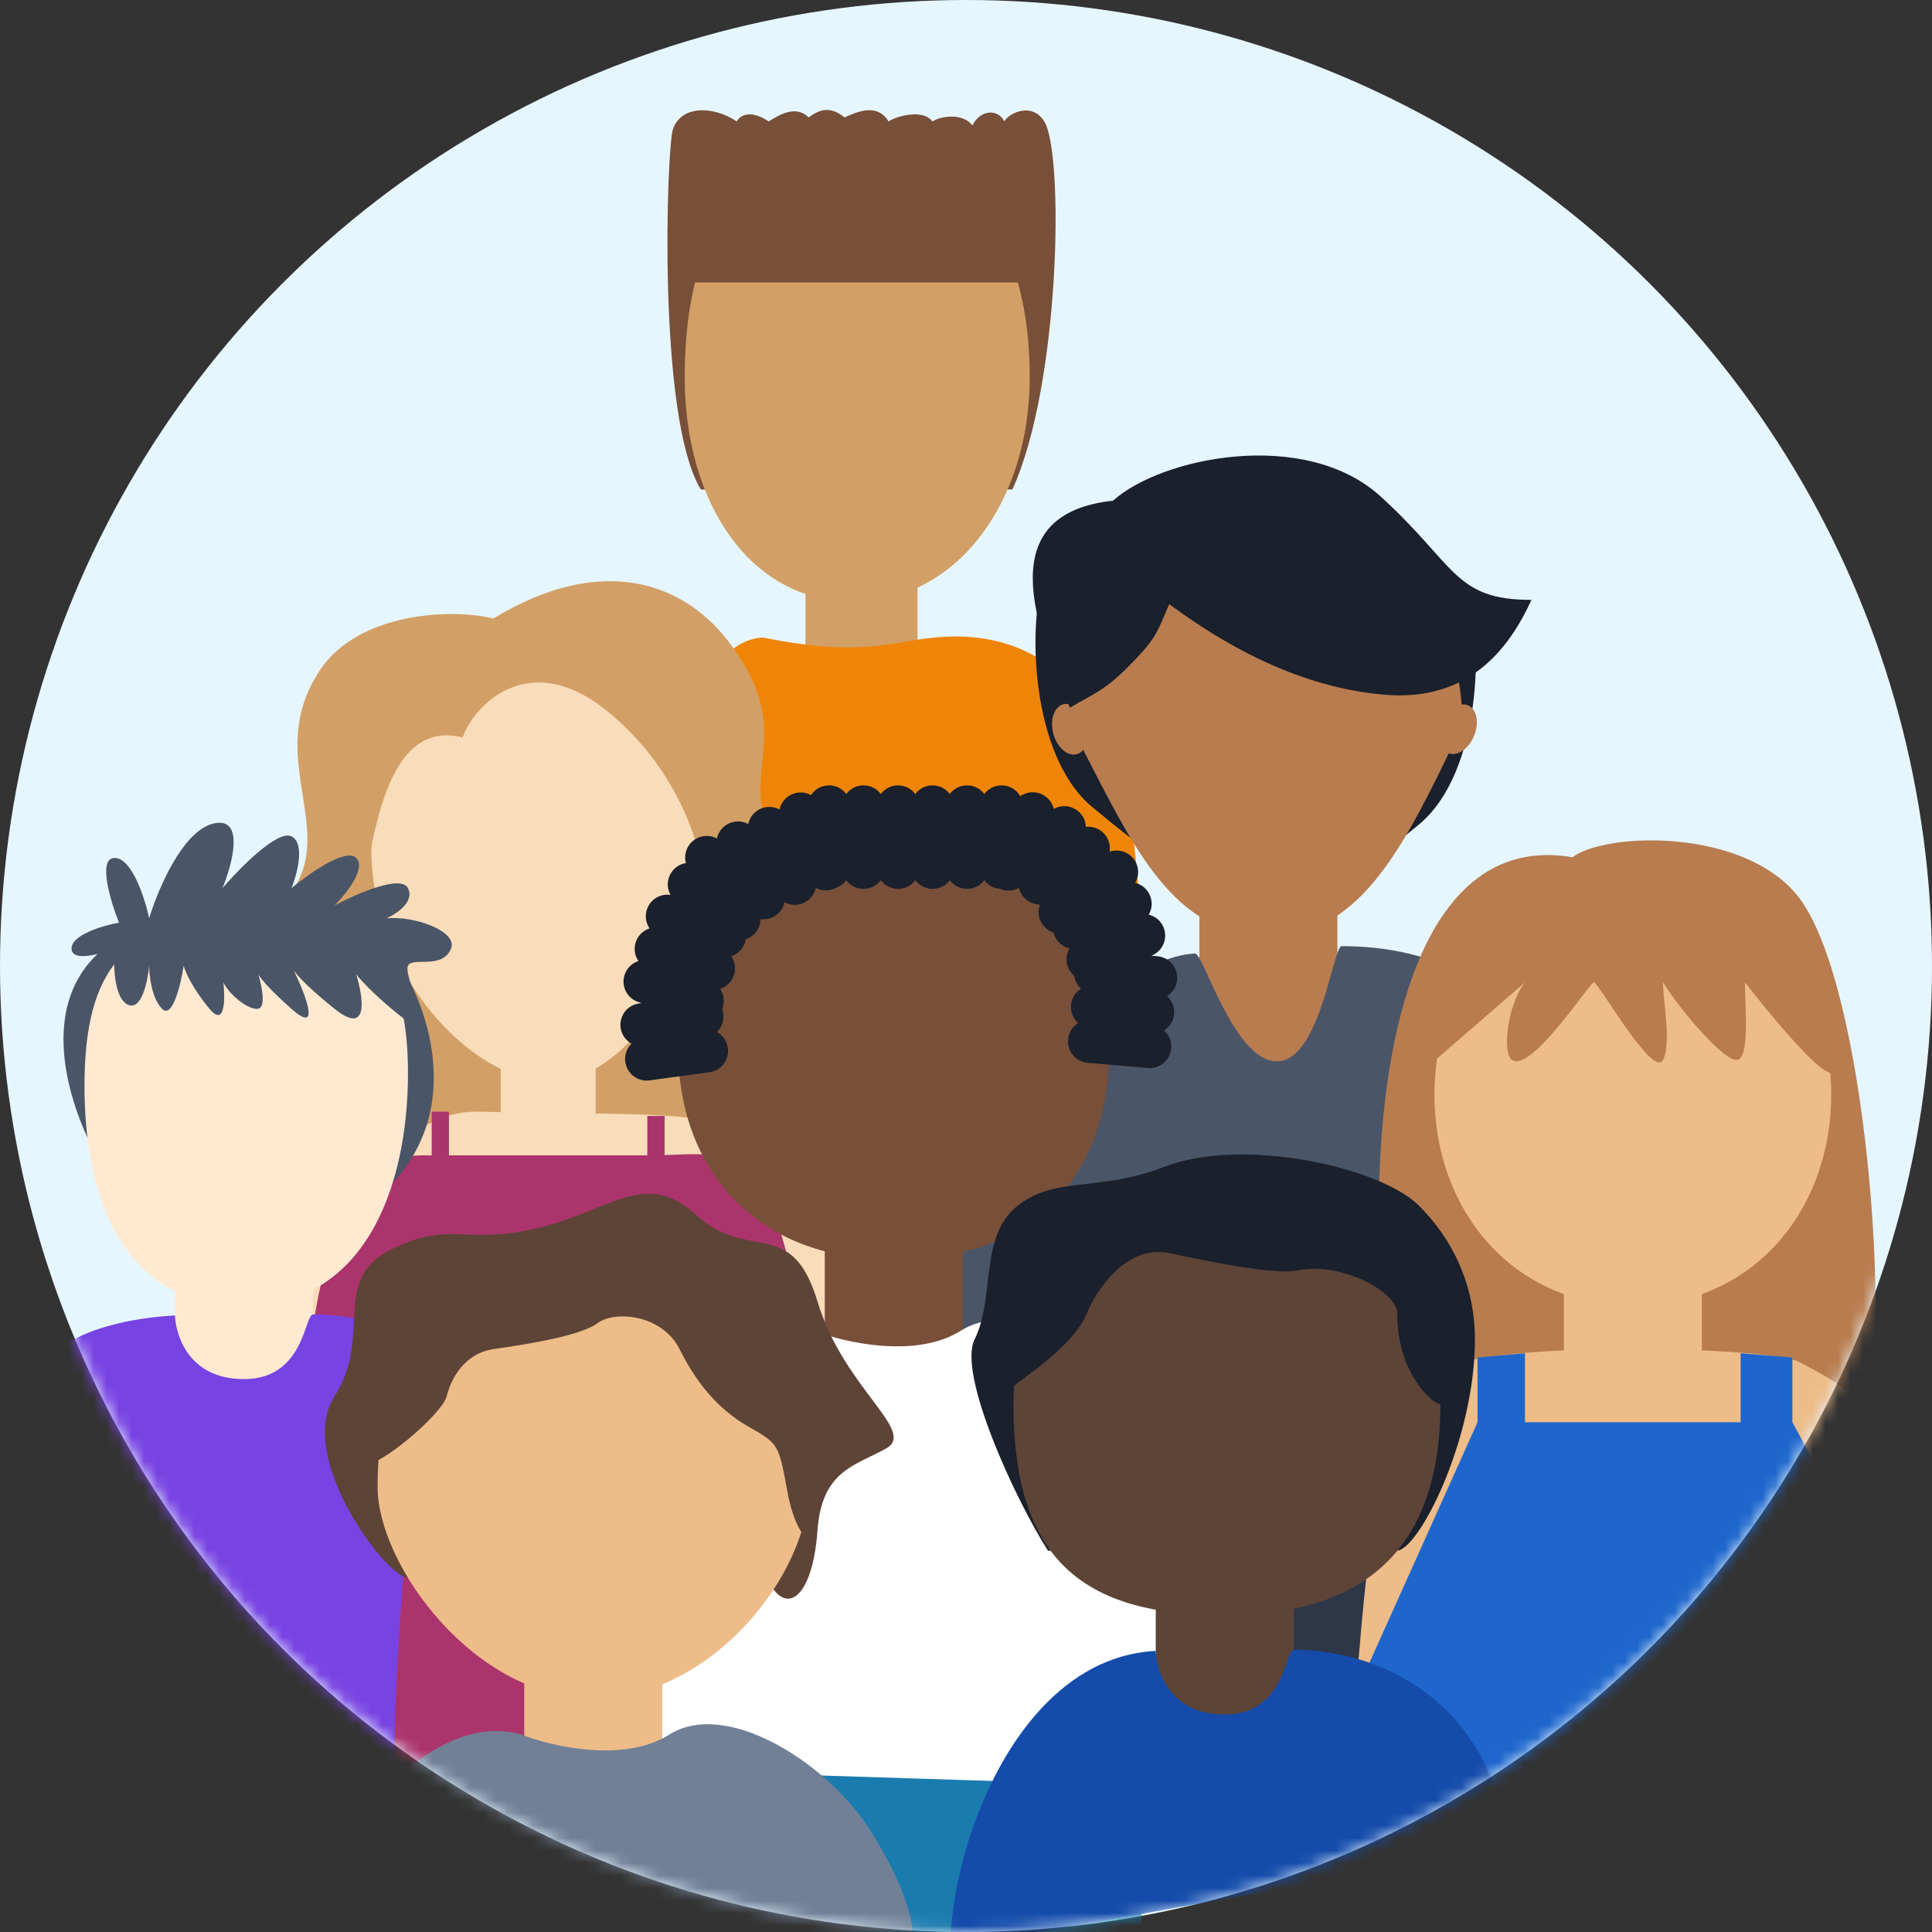 <svg width="154" height="154" viewBox="0 0 154 154" fill="none" xmlns="http://www.w3.org/2000/svg">
<rect x="0" y="0" width="154" height="154" fill="#333333" stroke="none"/>
<circle cx="77" cy="77" r="77" fill="#E6F6FF"/>
<mask id="mask0" mask-type="alpha" maskUnits="userSpaceOnUse" x="0" y="0" width="154" height="154">
<circle cx="77" cy="77" r="77" fill="#C4C4C4"/>
</mask>
<g mask="url(#mask0)">
<path d="M53.634 10.317C53.151 11.769 52.361 33.277 55.862 39.017H80.693C84.513 30.726 84.831 12.23 83.239 9.679C82.245 8.085 80.374 9.041 80.056 9.679C79.547 8.659 78.146 8.722 77.509 9.998C76.745 8.977 74.963 9.254 74.326 9.679C73.562 8.659 71.461 9.254 70.824 9.679C69.869 8.085 68.065 9.041 67.323 9.36C66.049 8.34 65.2 8.829 64.457 9.36C63.439 8.34 62.123 9.148 61.274 9.679C59.746 8.659 58.94 9.254 58.727 9.679C56.818 8.403 54.271 8.403 53.634 10.317Z" fill="#784F39"/>
<path d="M82.079 30.079C82.079 39.952 76.323 47.955 68.008 47.955C59.694 47.955 54.577 39.952 54.577 30.079C54.577 20.206 57.941 12.202 68.008 12.202C78.076 12.202 82.079 20.206 82.079 30.079Z" fill="#D2A066"/>
<path d="M55.264 12.202H81.391V22.515H55.264V12.202Z" fill="#784F39"/>
<rect x="64.202" y="43.142" width="8.938" height="9.626" fill="#D2A066"/>
<path d="M74.514 50.816C70.733 51.186 68.684 52.396 60.804 50.816C49.762 51.393 49.719 97.499 48 103L91 100.5C92.5 94 91.016 63.769 88.953 59.644C85.921 53.579 81.39 50.143 74.514 50.816Z" fill="#EF8508"/>
<rect x="93" y="120" width="18" height="17" fill="#2D3748"/>
<path d="M87.05 64.318C82.1 60.193 81.894 49.535 83.269 45.754L94.269 68.787C93.353 69.131 92.001 68.443 87.05 64.318Z" fill="#1A202C"/>
<path d="M113.134 65.694C118.084 61.568 118.29 50.911 116.915 47.13L105.915 70.163C106.831 70.507 108.183 69.819 113.134 65.694Z" fill="#1A202C"/>
<rect x="95.602" y="70.506" width="11.001" height="14.439" fill="#B87C4E"/>
<path d="M106.945 75.417C113.477 75.417 119.727 77.848 122.759 83.913C123.314 85.022 123.848 88.133 124.266 91.203L124.478 91.12C124.807 95.203 124.994 97.344 125.067 98.156C125.117 98.713 125.114 98.647 125.067 98.156C124.968 97.119 124.671 94.18 124.266 91.203L71 112C71.688 104.464 84.215 76.583 95.257 76.006C95.944 76.006 98.351 84.6 101.788 84.6C105.226 84.6 106.258 75.417 106.945 75.417Z" fill="#4A5568"/>
<path fill-rule="evenodd" clip-rule="evenodd" d="M116.51 56.158C115.854 47.618 110.035 40.94 101.102 40.94C92.165 40.94 86.04 47.624 85.352 56.169C85.152 56.099 84.947 56.085 84.75 56.138C84.017 56.337 83.664 57.389 83.961 58.489C84.259 59.588 85.095 60.319 85.828 60.12C86.03 60.066 86.204 59.946 86.343 59.777C86.595 60.264 86.845 60.748 87.094 61.23L87.094 61.231C90.72 68.265 94.001 74.631 101.102 74.631C108.039 74.631 111.506 68.267 115.481 60.051C116.18 60.308 117.078 59.688 117.502 58.648C117.932 57.593 117.71 56.505 117.006 56.219C116.849 56.155 116.681 56.136 116.51 56.158Z" fill="#B87C4E"/>
<path d="M110.04 39.565C103.989 34.065 92.507 36.471 88.725 39.909C79.099 40.941 82.423 49.764 85.287 56.411C87.006 55.379 88.004 55.069 89.757 53.317C92.163 50.91 92.163 50.566 93.194 48.16C95.601 49.879 102.133 54.692 110.384 55.379C117.007 55.931 120.239 51.827 122.072 47.816C115.884 47.816 116.09 45.066 110.04 39.565Z" fill="#1A202C"/>
<path d="M25.509 53.407C28.497 48.927 35.717 48.429 39.327 49.3C47.916 44.073 54.638 46.313 58.373 51.541C62.107 56.768 60.614 59.382 60.614 63.115C60.614 66.849 63.975 69.463 63.975 74.69C63.975 78.947 60.614 79.917 60.614 83.278C60.614 86.638 63.538 88.584 62.854 91.492C61.36 97.839 55.385 97.093 54.638 97.839C53.892 98.586 41.568 91.119 41.194 92.612C40.895 93.807 31.609 93.11 27.003 92.612C27.003 94.106 26.256 94.106 27.003 88.878C27.75 83.651 25.136 84.771 21.775 79.544C18.414 74.317 23.642 72.823 24.389 68.343C25.136 63.862 21.775 59.008 25.509 53.407Z" fill="#D2A066"/>
<path d="M38.191 88.61C28.84 88.335 23.573 105.323 23 107.5C35.949 107.844 69.775 106.325 69.5 105.5C69.156 104.469 62.599 93.767 60.193 91.016C57.786 88.266 49.88 88.954 38.191 88.61Z" fill="#F9DCB9"/>
<path d="M55.724 67.617C55.724 77.882 49.752 86.204 43.781 86.204C37.809 86.204 29.597 77.882 29.597 67.617C29.597 61.168 31.981 53.202 42.288 53.202C50.872 53.202 55.724 59.651 55.724 67.617Z" fill="#F9DCB9"/>
<rect x="39.911" y="82.079" width="7.563" height="8.251" fill="#F9DCB9"/>
<path d="M51.896 92.091C46.376 92.09 41.232 92.091 33.664 92.091C23 92.091 24.032 116.546 23 141H66C66 136.917 66 124.07 64.606 111.505C62.168 89.54 58.432 92.091 51.896 92.091Z" fill="#AC346D"/>
<path d="M34.41 88.61H35.785V93.079H34.41V88.61Z" fill="#AC346D"/>
<path d="M51.599 88.954H52.974V93.079H51.599V88.954Z" fill="#AC346D"/>
<path d="M36.882 58.786C31.16 57.331 30.007 65.579 29.148 69.703C28.043 65.7 30.989 55.876 33.936 51.873C36.882 47.87 50.51 53.328 56.035 55.876C60.455 57.913 57.876 66.792 56.035 69.703C55.912 68.247 54.488 61.552 48.3 56.603C42.112 51.654 37.742 56.239 36.882 58.786Z" fill="#D2A066"/>
<path d="M8.798 75.207C2.197 79.882 5.818 89.302 8.454 93.427C13.496 96.407 25.093 100.784 31.143 94.459C37.194 88.133 33.893 79.676 31.487 76.239C26.674 73.947 15.398 70.532 8.798 75.207Z" fill="#4A5568"/>
<path d="M32.519 85.521C32.519 94.824 28.948 104.085 19.455 104.085C9.962 104.085 6.735 95.855 6.735 86.552C6.735 77.249 9.962 73.144 19.455 73.144C28.948 73.144 32.519 76.217 32.519 85.521Z" fill="#FFEAD1"/>
<rect x="13.954" y="99.959" width="11.001" height="12.376" fill="#FFEAD1"/>
<path d="M4.671 107.523C1.096 109.173 0.202 116.919 0.202 120.586H40.424C40.149 115.361 36.184 109.7 34.236 107.523C25.871 106.835 8.247 105.873 4.671 107.523Z" fill="#FFEAD1"/>
<path d="M6.39 120.559L31.5 140.5C31.157 136.402 32.861 111.991 34.58 107.555C31.676 105.678 28.25 104.772 24.954 104.772C24.267 104.772 24.267 109.929 19.454 109.929C14.641 109.929 13.953 105.803 13.953 104.856C10.389 105.042 6.697 105.927 4.671 107.555C7.078 113.023 6.734 116.461 6.39 120.559Z" fill="#7843E3"/>
<path d="M11.891 73.199C12.578 70.907 14.572 66.186 17.047 65.635C19.523 65.085 18.537 68.844 17.735 70.792C19.11 69.188 22.135 66.117 23.235 66.667C24.335 67.217 23.694 69.646 23.235 70.792C24.61 69.646 27.567 67.561 28.392 68.386C29.217 69.211 27.59 71.251 26.673 72.167C28.392 71.251 31.967 69.692 32.517 70.792C33.067 71.892 31.601 72.855 30.799 73.199C32.976 72.969 36.505 74.23 35.955 75.605C35.268 77.324 32.861 76.238 32.517 76.98C32.084 77.916 35.268 83.512 32.517 81.449C30.317 79.799 28.85 78.241 28.392 77.668C28.965 79.501 29.423 82.618 26.673 80.418C24.673 78.818 23.764 77.848 23.417 77.35C24.42 79.435 25.568 82.492 23.235 80.418C21.592 78.957 20.868 78.123 20.6 77.693C20.918 78.78 21.22 80.418 20.485 80.418C19.578 80.418 18.14 79.089 17.806 78.301C17.924 79.305 18.029 82.009 16.703 80.418C15.328 78.768 14.755 77.439 14.641 76.98C14.412 78.47 13.747 81.243 12.922 80.418C12.097 79.593 11.891 77.782 11.891 76.98C11.776 78.241 11.272 80.624 10.172 80.074C9.072 79.524 9.026 76.866 9.14 75.605C7.994 76.063 5.703 76.705 5.703 75.605C5.703 74.505 8.224 73.772 9.484 73.542C8.797 71.823 7.765 68.386 9.14 68.386C10.516 68.386 11.547 71.594 11.891 73.199Z" fill="#4A5568"/>
<rect x="52" y="140" width="39" height="19" fill="#1A7CAE"/>
<path d="M88.43 83.572C88.43 92.875 83.273 100.417 71.241 100.417C59.896 100.417 54.052 92.875 54.052 83.572C54.052 74.268 61.748 66.726 71.241 66.726C80.734 66.726 88.43 74.268 88.43 83.572Z" fill="#784F39"/>
<rect x="65.741" y="96.291" width="11.001" height="13.064" fill="#784F39"/>
<path d="M76.609 106.059C73.008 108.339 67.262 107.009 64.839 106.059C57.086 103.78 50.719 134.812 49 141L96 142.5C100.007 138.268 95.301 117.814 92.531 113.539C89.07 108.197 81.108 103.21 76.609 106.059Z" fill="white"/>
<path fill-rule="evenodd" clip-rule="evenodd" d="M64.646 63.377C64.953 62.91 65.482 62.602 66.082 62.602C66.645 62.602 67.144 62.872 67.457 63.289C67.771 62.872 68.27 62.602 68.833 62.602C69.395 62.602 69.894 62.872 70.208 63.289C70.521 62.872 71.021 62.602 71.583 62.602C72.145 62.602 72.645 62.872 72.959 63.29C73.272 62.872 73.772 62.602 74.334 62.602C74.896 62.602 75.395 62.871 75.709 63.288C76.022 62.871 76.521 62.602 77.083 62.602C77.646 62.602 78.145 62.872 78.459 63.29C78.772 62.872 79.272 62.602 79.835 62.602C80.473 62.602 81.03 62.95 81.327 63.466C81.804 63.128 82.442 63.042 83.015 63.295C83.53 63.522 83.878 63.97 83.996 64.479C84.452 64.223 85.018 64.177 85.533 64.404C86.154 64.678 86.532 65.274 86.557 65.91C86.849 65.877 87.153 65.919 87.441 66.046C88.171 66.367 88.565 67.135 88.445 67.887C89.29 67.598 90.227 68.006 90.583 68.84C90.803 69.357 90.75 69.922 90.49 70.374C90.997 70.499 91.441 70.853 91.661 71.37C91.882 71.887 91.829 72.453 91.568 72.905C92.075 73.03 92.519 73.383 92.739 73.9C93.111 74.773 92.705 75.783 91.832 76.155L91.768 76.182L92.265 76.225C93.211 76.306 93.912 77.139 93.83 78.085C93.782 78.646 93.47 79.12 93.026 79.397C93.415 79.745 93.641 80.265 93.593 80.825C93.544 81.385 93.233 81.859 92.79 82.136C93.179 82.484 93.406 83.005 93.358 83.565C93.276 84.511 92.444 85.212 91.498 85.131L86.703 84.718C85.757 84.637 85.056 83.804 85.137 82.858C85.185 82.298 85.497 81.824 85.939 81.547C85.55 81.199 85.324 80.679 85.372 80.118C85.42 79.557 85.733 79.083 86.176 78.806C85.882 78.542 85.68 78.179 85.621 77.775C85.422 77.607 85.258 77.391 85.149 77.135C84.928 76.617 84.981 76.052 85.242 75.6C84.736 75.475 84.292 75.122 84.071 74.605C84.033 74.516 84.004 74.426 83.981 74.335C83.925 74.317 83.87 74.296 83.814 74.271C82.977 73.902 82.581 72.947 82.896 72.1C82.665 72.1 82.43 72.053 82.204 71.954C81.69 71.727 81.342 71.278 81.223 70.77C80.769 71.025 80.205 71.071 79.691 70.847C79.188 70.805 78.746 70.546 78.459 70.164C78.145 70.582 77.646 70.852 77.083 70.852C76.521 70.852 76.022 70.583 75.709 70.166C75.395 70.583 74.896 70.852 74.334 70.852C73.772 70.852 73.272 70.582 72.959 70.164C72.645 70.582 72.145 70.852 71.583 70.852C71.021 70.852 70.521 70.582 70.208 70.165C69.894 70.582 69.395 70.852 68.833 70.852C68.27 70.852 67.771 70.582 67.457 70.165C67.268 70.417 67.011 70.615 66.713 70.733C66.665 70.761 66.615 70.787 66.564 70.811C66.054 71.047 65.488 71.012 65.028 70.766C64.919 71.276 64.579 71.73 64.069 71.966C63.559 72.203 62.992 72.167 62.531 71.92C62.422 72.431 62.083 72.886 61.572 73.122C61.264 73.265 60.936 73.308 60.624 73.266C60.617 73.593 60.518 73.921 60.319 74.209C60.098 74.527 59.79 74.749 59.448 74.862C59.433 74.957 59.41 75.052 59.378 75.145C59.196 75.677 58.779 76.062 58.283 76.224C58.577 76.656 58.672 77.216 58.49 77.748C58.308 78.28 57.892 78.665 57.395 78.828C57.689 79.259 57.783 79.819 57.601 80.351C57.589 80.388 57.575 80.424 57.56 80.459C57.6 80.569 57.629 80.685 57.645 80.806C57.721 81.363 57.521 81.894 57.15 82.261C57.606 82.515 57.941 82.974 58.017 83.531C58.146 84.472 57.487 85.338 56.547 85.466L51.778 86.117C50.837 86.246 49.971 85.587 49.843 84.647C49.767 84.09 49.966 83.559 50.337 83.191C49.881 82.937 49.546 82.479 49.47 81.922C49.342 80.981 50 80.115 50.941 79.986L51.136 79.96L50.865 79.867C49.966 79.56 49.487 78.583 49.793 77.684C49.975 77.153 50.392 76.767 50.888 76.605C50.594 76.174 50.5 75.614 50.682 75.082C50.864 74.55 51.28 74.165 51.776 74.003C51.482 73.571 51.388 73.011 51.57 72.479C51.842 71.682 52.642 71.214 53.446 71.334C53.136 70.779 53.147 70.074 53.532 69.516C53.81 69.115 54.227 68.869 54.672 68.797C54.458 68.004 54.839 67.148 55.61 66.791C56.12 66.555 56.687 66.59 57.146 66.837C57.256 66.326 57.595 65.871 58.105 65.635C58.616 65.399 59.183 65.434 59.643 65.682C59.752 65.171 60.092 64.716 60.603 64.479C61.112 64.243 61.678 64.278 62.138 64.525C62.248 64.014 62.587 63.56 63.097 63.324C63.611 63.086 64.183 63.124 64.646 63.377Z" fill="#1A202C"/>
<path d="M125.34 68.331C109.182 65.581 108.265 96.292 111.245 111.648C123.048 114.971 147.066 120.036 148.717 113.71C150.779 105.803 148.717 78.989 143.56 71.769C139.435 65.994 128.09 66.269 125.34 68.331Z" fill="#B87C4E"/>
<path d="M145.967 87.24C145.967 96.543 139.647 104.085 130.153 104.085C120.66 104.085 114.34 96.543 114.34 87.24C114.34 77.936 120.66 70.394 130.153 70.394C139.647 70.394 145.967 77.936 145.967 87.24Z" fill="#EDBC89"/>
<rect x="124.654" y="99.96" width="11.001" height="8.251" fill="#EDBC89"/>
<path d="M116.532 108.568C108.797 110.372 108.699 130.88 108 135L152.154 120.586C151.107 111.659 145.169 109.598 143.423 108.568C141.677 107.538 123.964 106.835 116.532 108.568Z" fill="#EDBC89"/>
<path d="M117.775 113.367L108.5 134L125.5 147.5L154 134L142.871 113.367V108.211L138.746 107.867V113.367H121.557V107.867L117.775 108.211V113.367Z" fill="#1E66CC"/>
<path d="M121.558 78.302L111.245 87.24C111.245 84.49 111.589 77.614 121.558 70.051C123.697 68.428 135.997 70.051 139.091 70.051C141.566 70.051 144.706 75.781 145.967 78.645C146.196 80.594 147.067 85.521 145.967 85.521C144.866 85.521 140.695 80.364 139.091 78.302C139.091 80.364 139.503 84.49 138.403 84.49C137.303 84.49 133.82 80.364 132.559 78.302C132.559 79.791 133.247 83.115 132.559 84.49C131.79 86.027 127.402 78.302 127.059 78.302C126.715 78.302 122.074 85.521 120.527 84.49C119.702 83.94 120.183 80.021 121.558 78.302Z" fill="#B87C4E"/>
<path d="M77.688 106.756C76.313 109.506 80.897 119.476 83.532 123.601C92.7 124.059 109.966 123.601 111.341 123.601C113.06 123.601 117.567 114.775 117.567 106.756C117.567 102.974 116.191 99.193 113.097 96.099C110.003 93.005 99.002 90.598 92.814 93.005C87.54 95.056 84.22 93.692 81.126 96.099C78.032 98.505 79.338 103.456 77.688 106.756Z" fill="#1A202C"/>
<path d="M114.816 111.912C114.816 123.257 108.972 128.758 97.627 128.758C86.282 128.758 80.782 124.289 80.782 111.912C80.782 102.609 88.134 98.849 97.627 98.849C107.12 98.849 114.816 102.609 114.816 111.912Z" fill="#5D4437"/>
<rect x="92.126" y="124.632" width="11.001" height="13.064" fill="#5D4437"/>
<path d="M118.254 140.419C115.222 134.355 108.972 131.508 103.127 131.508C102.44 131.508 102.44 136.665 97.627 136.665C92.814 136.665 92.127 132.539 92.127 131.592C81.085 132.169 75.748 147.295 75.748 155.252L120.66 147.295C120.66 146.343 120.316 144.545 118.254 140.419Z" fill="#154CAB"/>
<path d="M86.627 104.693C85.63 107.186 81.928 109.62 79.751 111.225C79.178 110.881 79.476 106.549 79.751 102.974C80.026 99.399 88.804 97.359 93.159 96.786L110.691 97.817L116.192 111.568C115.619 112.027 114.783 112.49 113.442 110.881C111.723 108.818 111.379 106.412 111.379 104.693C111.379 102.974 106.91 100.567 103.472 101.255C101.34 101.681 95.291 100.306 93.159 99.88C89.721 99.192 87.314 102.974 86.627 104.693Z" fill="#1A202C"/>
<path d="M32.505 125.751C33.88 125.751 35.828 115.896 38.006 111.312C45.454 115.896 60.627 125.407 61.727 126.782C63.102 128.501 64.821 126.782 65.164 121.969C65.508 117.156 68.258 116.812 70.665 115.437C73.071 114.062 67.227 110.624 65.164 103.749C63.102 96.873 59.664 100.655 55.538 96.873C51.413 93.092 48.663 96.529 42.819 97.904C36.974 99.28 35.943 97.217 31.13 99.623C26.317 102.03 29.755 106.499 26.661 111.312C23.567 116.125 30.786 125.751 32.505 125.751Z" fill="#5D4437"/>
<path d="M64.476 118.531C64.476 125.407 56.78 135.376 47.287 135.376C37.794 135.376 30.098 124.719 30.098 118.531C30.098 109.228 33.88 100.311 47.287 100.311C60.694 100.311 64.476 109.228 64.476 118.531Z" fill="#EDBC89"/>
<rect x="41.787" y="131.251" width="11.001" height="11.001" fill="#EDBC89"/>
<path d="M53.343 138.268C49.743 140.548 43.997 139.218 41.574 138.268C33.82 135.988 25.651 147.766 22.536 153.94H72.728C72.728 152.99 72.035 150.022 69.266 145.748C65.805 140.405 57.843 135.418 53.343 138.268Z" fill="#718096"/>
<path d="M35.599 111.312C35.255 112.687 30.098 117.156 28.723 116.812C29.296 115.208 30.648 110.693 31.474 105.468C32.505 98.936 43.85 98.592 54.163 99.967C62.414 101.067 64.935 108.447 65.164 112L64.82 123.001C64.362 122.886 63.307 121.9 62.758 118.875C62.07 115.094 62.07 115.094 59.663 113.718C57.257 112.343 55.538 110.281 54.163 107.53C52.788 104.78 49.006 104.436 47.631 105.468C46.256 106.499 41.787 107.187 39.38 107.53C36.974 107.874 35.943 109.937 35.599 111.312Z" fill="#5D4437"/>
</g>
</svg>
